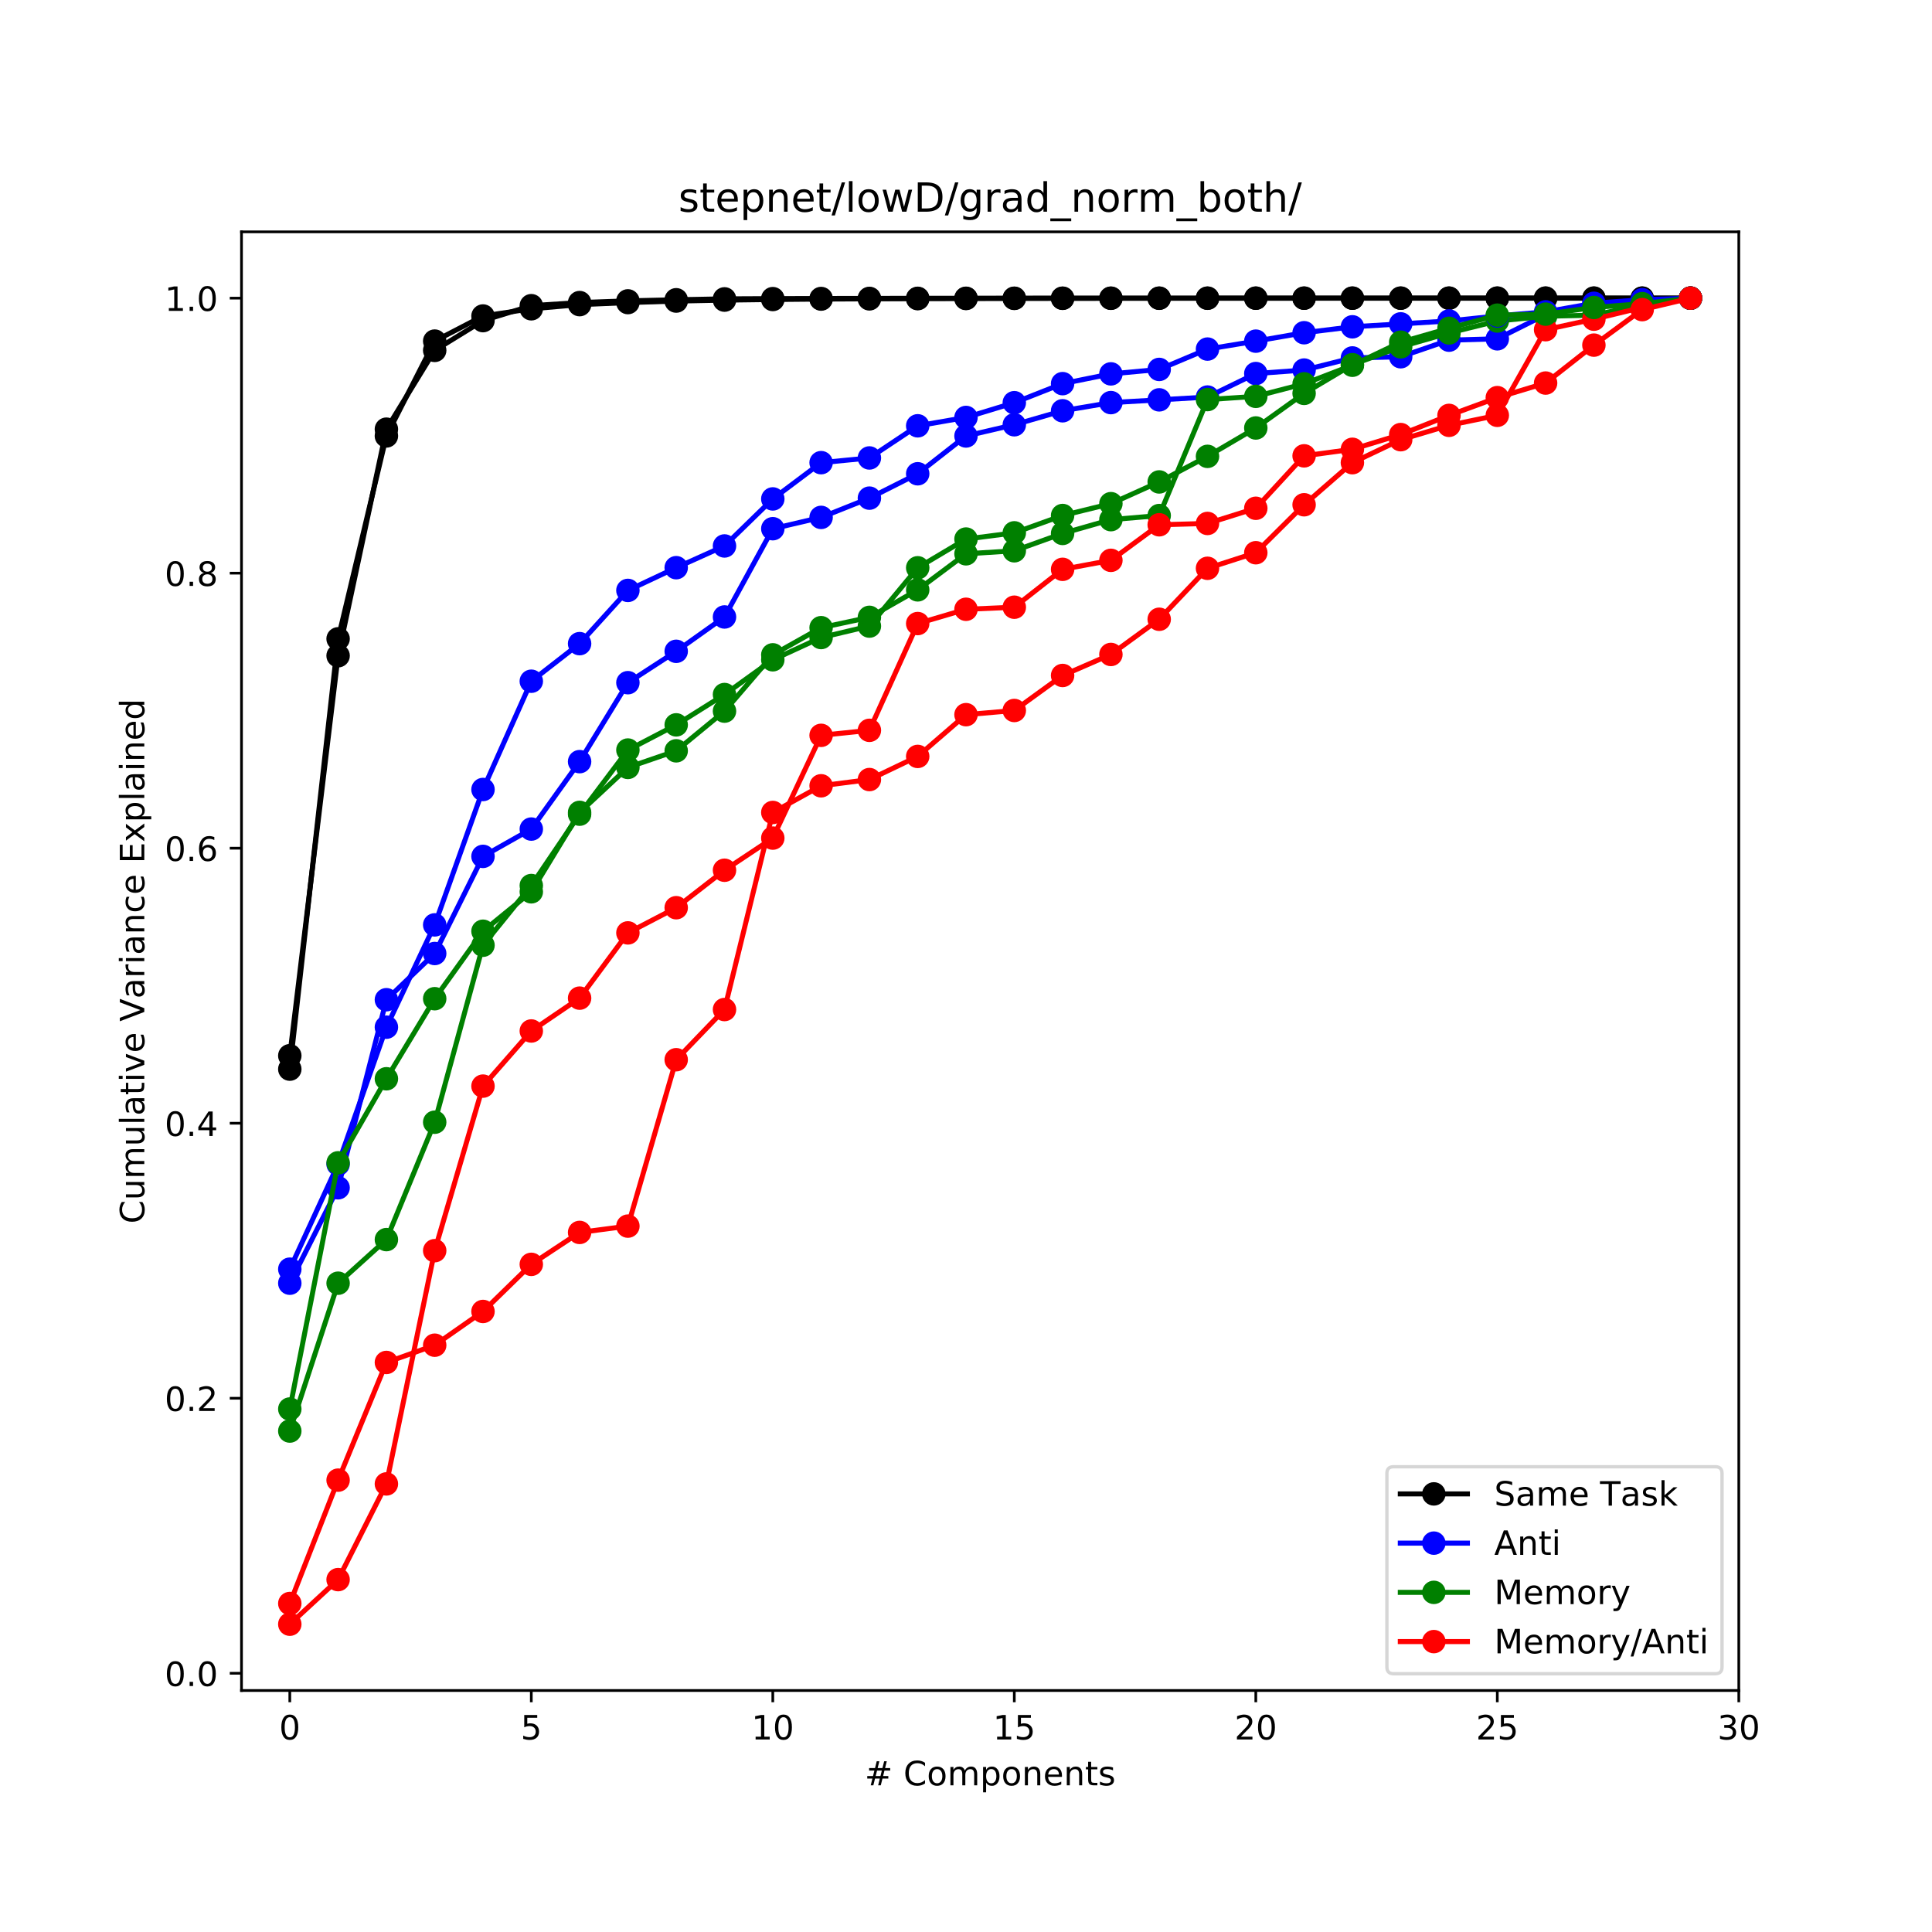 <?xml version="1.0" encoding="utf-8" standalone="no"?>
<!DOCTYPE svg PUBLIC "-//W3C//DTD SVG 1.1//EN"
  "http://www.w3.org/Graphics/SVG/1.1/DTD/svg11.dtd">
<!-- Created with matplotlib (http://matplotlib.org/) -->
<svg height="576pt" version="1.1" viewBox="0 0 576 576" width="576pt" xmlns="http://www.w3.org/2000/svg" xmlns:xlink="http://www.w3.org/1999/xlink">
 <defs>
  <style type="text/css">
*{stroke-linecap:butt;stroke-linejoin:round;}
  </style>
 </defs>
 <g id="figure_1">
  <g id="patch_1">
   <path d="M 0 576 
L 576 576 
L 576 0 
L 0 0 
z
" style="fill:#ffffff;"/>
  </g>
  <g id="axes_1">
   <g id="patch_2">
    <path d="M 72 504 
L 518.4 504 
L 518.4 69.12 
L 72 69.12 
z
" style="fill:#ffffff;"/>
   </g>
   <g id="matplotlib.axis_1">
    <g id="xtick_1">
     <g id="line2d_1">
      <defs>
       <path d="M 0 0 
L 0 3.5 
" id="m609c71a713" style="stroke:#000000;stroke-width:0.8;"/>
      </defs>
      <g>
       <use style="stroke:#000000;stroke-width:0.8;" x="86.4" xlink:href="#m609c71a713" y="504"/>
      </g>
     </g>
     <g id="text_1">
      <!-- 0 -->
      <defs>
       <path d="M 31.781 66.406 
Q 24.172 66.406 20.328 58.906 
Q 16.5 51.422 16.5 36.375 
Q 16.5 21.391 20.328 13.891 
Q 24.172 6.391 31.781 6.391 
Q 39.453 6.391 43.281 13.891 
Q 47.125 21.391 47.125 36.375 
Q 47.125 51.422 43.281 58.906 
Q 39.453 66.406 31.781 66.406 
z
M 31.781 74.219 
Q 44.047 74.219 50.516 64.516 
Q 56.984 54.828 56.984 36.375 
Q 56.984 17.969 50.516 8.266 
Q 44.047 -1.422 31.781 -1.422 
Q 19.531 -1.422 13.062 8.266 
Q 6.594 17.969 6.594 36.375 
Q 6.594 54.828 13.062 64.516 
Q 19.531 74.219 31.781 74.219 
z
" id="DejaVuSans-30"/>
      </defs>
      <g transform="translate(83.219 518.598)scale(0.1 -0.1)">
       <use xlink:href="#DejaVuSans-30"/>
      </g>
     </g>
    </g>
    <g id="xtick_2">
     <g id="line2d_2">
      <g>
       <use style="stroke:#000000;stroke-width:0.8;" x="158.4" xlink:href="#m609c71a713" y="504"/>
      </g>
     </g>
     <g id="text_2">
      <!-- 5 -->
      <defs>
       <path d="M 10.797 72.906 
L 49.516 72.906 
L 49.516 64.594 
L 19.828 64.594 
L 19.828 46.734 
Q 21.969 47.469 24.109 47.828 
Q 26.266 48.188 28.422 48.188 
Q 40.625 48.188 47.75 41.5 
Q 54.891 34.812 54.891 23.391 
Q 54.891 11.625 47.562 5.094 
Q 40.234 -1.422 26.906 -1.422 
Q 22.312 -1.422 17.547 -0.641 
Q 12.797 0.141 7.719 1.703 
L 7.719 11.625 
Q 12.109 9.234 16.797 8.062 
Q 21.484 6.891 26.703 6.891 
Q 35.156 6.891 40.078 11.328 
Q 45.016 15.766 45.016 23.391 
Q 45.016 31 40.078 35.438 
Q 35.156 39.891 26.703 39.891 
Q 22.75 39.891 18.812 39.016 
Q 14.891 38.141 10.797 36.281 
z
" id="DejaVuSans-35"/>
      </defs>
      <g transform="translate(155.219 518.598)scale(0.1 -0.1)">
       <use xlink:href="#DejaVuSans-35"/>
      </g>
     </g>
    </g>
    <g id="xtick_3">
     <g id="line2d_3">
      <g>
       <use style="stroke:#000000;stroke-width:0.8;" x="230.4" xlink:href="#m609c71a713" y="504"/>
      </g>
     </g>
     <g id="text_3">
      <!-- 10 -->
      <defs>
       <path d="M 12.406 8.297 
L 28.516 8.297 
L 28.516 63.922 
L 10.984 60.406 
L 10.984 69.391 
L 28.422 72.906 
L 38.281 72.906 
L 38.281 8.297 
L 54.391 8.297 
L 54.391 0 
L 12.406 0 
z
" id="DejaVuSans-31"/>
      </defs>
      <g transform="translate(224.037 518.598)scale(0.1 -0.1)">
       <use xlink:href="#DejaVuSans-31"/>
       <use x="63.623" xlink:href="#DejaVuSans-30"/>
      </g>
     </g>
    </g>
    <g id="xtick_4">
     <g id="line2d_4">
      <g>
       <use style="stroke:#000000;stroke-width:0.8;" x="302.4" xlink:href="#m609c71a713" y="504"/>
      </g>
     </g>
     <g id="text_4">
      <!-- 15 -->
      <g transform="translate(296.038 518.598)scale(0.1 -0.1)">
       <use xlink:href="#DejaVuSans-31"/>
       <use x="63.623" xlink:href="#DejaVuSans-35"/>
      </g>
     </g>
    </g>
    <g id="xtick_5">
     <g id="line2d_5">
      <g>
       <use style="stroke:#000000;stroke-width:0.8;" x="374.4" xlink:href="#m609c71a713" y="504"/>
      </g>
     </g>
     <g id="text_5">
      <!-- 20 -->
      <defs>
       <path d="M 19.188 8.297 
L 53.609 8.297 
L 53.609 0 
L 7.328 0 
L 7.328 8.297 
Q 12.938 14.109 22.625 23.891 
Q 32.328 33.688 34.812 36.531 
Q 39.547 41.844 41.422 45.531 
Q 43.312 49.219 43.312 52.781 
Q 43.312 58.594 39.234 62.25 
Q 35.156 65.922 28.609 65.922 
Q 23.969 65.922 18.812 64.312 
Q 13.672 62.703 7.812 59.422 
L 7.812 69.391 
Q 13.766 71.781 18.938 73 
Q 24.125 74.219 28.422 74.219 
Q 39.75 74.219 46.484 68.547 
Q 53.219 62.891 53.219 53.422 
Q 53.219 48.922 51.531 44.891 
Q 49.859 40.875 45.406 35.406 
Q 44.188 33.984 37.641 27.219 
Q 31.109 20.453 19.188 8.297 
z
" id="DejaVuSans-32"/>
      </defs>
      <g transform="translate(368.038 518.598)scale(0.1 -0.1)">
       <use xlink:href="#DejaVuSans-32"/>
       <use x="63.623" xlink:href="#DejaVuSans-30"/>
      </g>
     </g>
    </g>
    <g id="xtick_6">
     <g id="line2d_6">
      <g>
       <use style="stroke:#000000;stroke-width:0.8;" x="446.4" xlink:href="#m609c71a713" y="504"/>
      </g>
     </g>
     <g id="text_6">
      <!-- 25 -->
      <g transform="translate(440.038 518.598)scale(0.1 -0.1)">
       <use xlink:href="#DejaVuSans-32"/>
       <use x="63.623" xlink:href="#DejaVuSans-35"/>
      </g>
     </g>
    </g>
    <g id="xtick_7">
     <g id="line2d_7">
      <g>
       <use style="stroke:#000000;stroke-width:0.8;" x="518.4" xlink:href="#m609c71a713" y="504"/>
      </g>
     </g>
     <g id="text_7">
      <!-- 30 -->
      <defs>
       <path d="M 40.578 39.312 
Q 47.656 37.797 51.625 33 
Q 55.609 28.219 55.609 21.188 
Q 55.609 10.406 48.188 4.484 
Q 40.766 -1.422 27.094 -1.422 
Q 22.516 -1.422 17.656 -0.516 
Q 12.797 0.391 7.625 2.203 
L 7.625 11.719 
Q 11.719 9.328 16.594 8.109 
Q 21.484 6.891 26.812 6.891 
Q 36.078 6.891 40.938 10.547 
Q 45.797 14.203 45.797 21.188 
Q 45.797 27.641 41.281 31.266 
Q 36.766 34.906 28.719 34.906 
L 20.219 34.906 
L 20.219 43.016 
L 29.109 43.016 
Q 36.375 43.016 40.234 45.922 
Q 44.094 48.828 44.094 54.297 
Q 44.094 59.906 40.109 62.906 
Q 36.141 65.922 28.719 65.922 
Q 24.656 65.922 20.016 65.031 
Q 15.375 64.156 9.812 62.312 
L 9.812 71.094 
Q 15.438 72.656 20.344 73.438 
Q 25.25 74.219 29.594 74.219 
Q 40.828 74.219 47.359 69.109 
Q 53.906 64.016 53.906 55.328 
Q 53.906 49.266 50.438 45.094 
Q 46.969 40.922 40.578 39.312 
z
" id="DejaVuSans-33"/>
      </defs>
      <g transform="translate(512.038 518.598)scale(0.1 -0.1)">
       <use xlink:href="#DejaVuSans-33"/>
       <use x="63.623" xlink:href="#DejaVuSans-30"/>
      </g>
     </g>
    </g>
    <g id="text_8">
     <!-- # Components -->
     <defs>
      <path d="M 51.125 44 
L 36.922 44 
L 32.812 27.688 
L 47.125 27.688 
z
M 43.797 71.781 
L 38.719 51.516 
L 52.984 51.516 
L 58.109 71.781 
L 65.922 71.781 
L 60.891 51.516 
L 76.125 51.516 
L 76.125 44 
L 58.984 44 
L 54.984 27.688 
L 70.516 27.688 
L 70.516 20.219 
L 53.078 20.219 
L 48 0 
L 40.188 0 
L 45.219 20.219 
L 30.906 20.219 
L 25.875 0 
L 18.016 0 
L 23.094 20.219 
L 7.719 20.219 
L 7.719 27.688 
L 24.906 27.688 
L 29 44 
L 13.281 44 
L 13.281 51.516 
L 30.906 51.516 
L 35.891 71.781 
z
" id="DejaVuSans-23"/>
      <path id="DejaVuSans-20"/>
      <path d="M 64.406 67.281 
L 64.406 56.891 
Q 59.422 61.531 53.781 63.812 
Q 48.141 66.109 41.797 66.109 
Q 29.297 66.109 22.656 58.469 
Q 16.016 50.828 16.016 36.375 
Q 16.016 21.969 22.656 14.328 
Q 29.297 6.688 41.797 6.688 
Q 48.141 6.688 53.781 8.984 
Q 59.422 11.281 64.406 15.922 
L 64.406 5.609 
Q 59.234 2.094 53.438 0.328 
Q 47.656 -1.422 41.219 -1.422 
Q 24.656 -1.422 15.125 8.703 
Q 5.609 18.844 5.609 36.375 
Q 5.609 53.953 15.125 64.078 
Q 24.656 74.219 41.219 74.219 
Q 47.75 74.219 53.531 72.484 
Q 59.328 70.75 64.406 67.281 
z
" id="DejaVuSans-43"/>
      <path d="M 30.609 48.391 
Q 23.391 48.391 19.188 42.75 
Q 14.984 37.109 14.984 27.297 
Q 14.984 17.484 19.156 11.844 
Q 23.344 6.203 30.609 6.203 
Q 37.797 6.203 41.984 11.859 
Q 46.188 17.531 46.188 27.297 
Q 46.188 37.016 41.984 42.703 
Q 37.797 48.391 30.609 48.391 
z
M 30.609 56 
Q 42.328 56 49.016 48.375 
Q 55.719 40.766 55.719 27.297 
Q 55.719 13.875 49.016 6.219 
Q 42.328 -1.422 30.609 -1.422 
Q 18.844 -1.422 12.172 6.219 
Q 5.516 13.875 5.516 27.297 
Q 5.516 40.766 12.172 48.375 
Q 18.844 56 30.609 56 
z
" id="DejaVuSans-6f"/>
      <path d="M 52 44.188 
Q 55.375 50.25 60.062 53.125 
Q 64.75 56 71.094 56 
Q 79.641 56 84.281 50.016 
Q 88.922 44.047 88.922 33.016 
L 88.922 0 
L 79.891 0 
L 79.891 32.719 
Q 79.891 40.578 77.094 44.375 
Q 74.312 48.188 68.609 48.188 
Q 61.625 48.188 57.562 43.547 
Q 53.516 38.922 53.516 30.906 
L 53.516 0 
L 44.484 0 
L 44.484 32.719 
Q 44.484 40.625 41.703 44.406 
Q 38.922 48.188 33.109 48.188 
Q 26.219 48.188 22.156 43.531 
Q 18.109 38.875 18.109 30.906 
L 18.109 0 
L 9.078 0 
L 9.078 54.688 
L 18.109 54.688 
L 18.109 46.188 
Q 21.188 51.219 25.484 53.609 
Q 29.781 56 35.688 56 
Q 41.656 56 45.828 52.969 
Q 50 49.953 52 44.188 
z
" id="DejaVuSans-6d"/>
      <path d="M 18.109 8.203 
L 18.109 -20.797 
L 9.078 -20.797 
L 9.078 54.688 
L 18.109 54.688 
L 18.109 46.391 
Q 20.953 51.266 25.266 53.625 
Q 29.594 56 35.594 56 
Q 45.562 56 51.781 48.094 
Q 58.016 40.188 58.016 27.297 
Q 58.016 14.406 51.781 6.484 
Q 45.562 -1.422 35.594 -1.422 
Q 29.594 -1.422 25.266 0.953 
Q 20.953 3.328 18.109 8.203 
z
M 48.688 27.297 
Q 48.688 37.203 44.609 42.844 
Q 40.531 48.484 33.406 48.484 
Q 26.266 48.484 22.188 42.844 
Q 18.109 37.203 18.109 27.297 
Q 18.109 17.391 22.188 11.75 
Q 26.266 6.109 33.406 6.109 
Q 40.531 6.109 44.609 11.75 
Q 48.688 17.391 48.688 27.297 
z
" id="DejaVuSans-70"/>
      <path d="M 54.891 33.016 
L 54.891 0 
L 45.906 0 
L 45.906 32.719 
Q 45.906 40.484 42.875 44.328 
Q 39.844 48.188 33.797 48.188 
Q 26.516 48.188 22.312 43.547 
Q 18.109 38.922 18.109 30.906 
L 18.109 0 
L 9.078 0 
L 9.078 54.688 
L 18.109 54.688 
L 18.109 46.188 
Q 21.344 51.125 25.703 53.562 
Q 30.078 56 35.797 56 
Q 45.219 56 50.047 50.172 
Q 54.891 44.344 54.891 33.016 
z
" id="DejaVuSans-6e"/>
      <path d="M 56.203 29.594 
L 56.203 25.203 
L 14.891 25.203 
Q 15.484 15.922 20.484 11.062 
Q 25.484 6.203 34.422 6.203 
Q 39.594 6.203 44.453 7.469 
Q 49.312 8.734 54.109 11.281 
L 54.109 2.781 
Q 49.266 0.734 44.188 -0.344 
Q 39.109 -1.422 33.891 -1.422 
Q 20.797 -1.422 13.156 6.188 
Q 5.516 13.812 5.516 26.812 
Q 5.516 40.234 12.766 48.109 
Q 20.016 56 32.328 56 
Q 43.359 56 49.781 48.891 
Q 56.203 41.797 56.203 29.594 
z
M 47.219 32.234 
Q 47.125 39.594 43.094 43.984 
Q 39.062 48.391 32.422 48.391 
Q 24.906 48.391 20.391 44.141 
Q 15.875 39.891 15.188 32.172 
z
" id="DejaVuSans-65"/>
      <path d="M 18.312 70.219 
L 18.312 54.688 
L 36.812 54.688 
L 36.812 47.703 
L 18.312 47.703 
L 18.312 18.016 
Q 18.312 11.328 20.141 9.422 
Q 21.969 7.516 27.594 7.516 
L 36.812 7.516 
L 36.812 0 
L 27.594 0 
Q 17.188 0 13.234 3.875 
Q 9.281 7.766 9.281 18.016 
L 9.281 47.703 
L 2.688 47.703 
L 2.688 54.688 
L 9.281 54.688 
L 9.281 70.219 
z
" id="DejaVuSans-74"/>
      <path d="M 44.281 53.078 
L 44.281 44.578 
Q 40.484 46.531 36.375 47.5 
Q 32.281 48.484 27.875 48.484 
Q 21.188 48.484 17.844 46.438 
Q 14.5 44.391 14.5 40.281 
Q 14.5 37.156 16.891 35.375 
Q 19.281 33.594 26.516 31.984 
L 29.594 31.297 
Q 39.156 29.25 43.188 25.516 
Q 47.219 21.781 47.219 15.094 
Q 47.219 7.469 41.188 3.016 
Q 35.156 -1.422 24.609 -1.422 
Q 20.219 -1.422 15.453 -0.562 
Q 10.688 0.297 5.422 2 
L 5.422 11.281 
Q 10.406 8.688 15.234 7.391 
Q 20.062 6.109 24.812 6.109 
Q 31.156 6.109 34.562 8.281 
Q 37.984 10.453 37.984 14.406 
Q 37.984 18.062 35.516 20.016 
Q 33.062 21.969 24.703 23.781 
L 21.578 24.516 
Q 13.234 26.266 9.516 29.906 
Q 5.812 33.547 5.812 39.891 
Q 5.812 47.609 11.281 51.797 
Q 16.75 56 26.812 56 
Q 31.781 56 36.172 55.266 
Q 40.578 54.547 44.281 53.078 
z
" id="DejaVuSans-73"/>
     </defs>
     <g transform="translate(257.788 532.277)scale(0.1 -0.1)">
      <use xlink:href="#DejaVuSans-23"/>
      <use x="83.789" xlink:href="#DejaVuSans-20"/>
      <use x="115.576" xlink:href="#DejaVuSans-43"/>
      <use x="185.4" xlink:href="#DejaVuSans-6f"/>
      <use x="246.582" xlink:href="#DejaVuSans-6d"/>
      <use x="343.994" xlink:href="#DejaVuSans-70"/>
      <use x="407.471" xlink:href="#DejaVuSans-6f"/>
      <use x="468.652" xlink:href="#DejaVuSans-6e"/>
      <use x="532.031" xlink:href="#DejaVuSans-65"/>
      <use x="593.555" xlink:href="#DejaVuSans-6e"/>
      <use x="656.934" xlink:href="#DejaVuSans-74"/>
      <use x="696.143" xlink:href="#DejaVuSans-73"/>
     </g>
    </g>
   </g>
   <g id="matplotlib.axis_2">
    <g id="ytick_1">
     <g id="line2d_8">
      <defs>
       <path d="M 0 0 
L -3.5 0 
" id="m6081dde9a9" style="stroke:#000000;stroke-width:0.8;"/>
      </defs>
      <g>
       <use style="stroke:#000000;stroke-width:0.8;" x="72" xlink:href="#m6081dde9a9" y="498.865"/>
      </g>
     </g>
     <g id="text_9">
      <!-- 0.0 -->
      <defs>
       <path d="M 10.688 12.406 
L 21 12.406 
L 21 0 
L 10.688 0 
z
" id="DejaVuSans-2e"/>
      </defs>
      <g transform="translate(49.097 502.664)scale(0.1 -0.1)">
       <use xlink:href="#DejaVuSans-30"/>
       <use x="63.623" xlink:href="#DejaVuSans-2e"/>
       <use x="95.41" xlink:href="#DejaVuSans-30"/>
      </g>
     </g>
    </g>
    <g id="ytick_2">
     <g id="line2d_9">
      <g>
       <use style="stroke:#000000;stroke-width:0.8;" x="72" xlink:href="#m6081dde9a9" y="416.87"/>
      </g>
     </g>
     <g id="text_10">
      <!-- 0.2 -->
      <g transform="translate(49.097 420.669)scale(0.1 -0.1)">
       <use xlink:href="#DejaVuSans-30"/>
       <use x="63.623" xlink:href="#DejaVuSans-2e"/>
       <use x="95.41" xlink:href="#DejaVuSans-32"/>
      </g>
     </g>
    </g>
    <g id="ytick_3">
     <g id="line2d_10">
      <g>
       <use style="stroke:#000000;stroke-width:0.8;" x="72" xlink:href="#m6081dde9a9" y="334.874"/>
      </g>
     </g>
     <g id="text_11">
      <!-- 0.4 -->
      <defs>
       <path d="M 37.797 64.312 
L 12.891 25.391 
L 37.797 25.391 
z
M 35.203 72.906 
L 47.609 72.906 
L 47.609 25.391 
L 58.016 25.391 
L 58.016 17.188 
L 47.609 17.188 
L 47.609 0 
L 37.797 0 
L 37.797 17.188 
L 4.891 17.188 
L 4.891 26.703 
z
" id="DejaVuSans-34"/>
      </defs>
      <g transform="translate(49.097 338.673)scale(0.1 -0.1)">
       <use xlink:href="#DejaVuSans-30"/>
       <use x="63.623" xlink:href="#DejaVuSans-2e"/>
       <use x="95.41" xlink:href="#DejaVuSans-34"/>
      </g>
     </g>
    </g>
    <g id="ytick_4">
     <g id="line2d_11">
      <g>
       <use style="stroke:#000000;stroke-width:0.8;" x="72" xlink:href="#m6081dde9a9" y="252.879"/>
      </g>
     </g>
     <g id="text_12">
      <!-- 0.6 -->
      <defs>
       <path d="M 33.016 40.375 
Q 26.375 40.375 22.484 35.828 
Q 18.609 31.297 18.609 23.391 
Q 18.609 15.531 22.484 10.953 
Q 26.375 6.391 33.016 6.391 
Q 39.656 6.391 43.531 10.953 
Q 47.406 15.531 47.406 23.391 
Q 47.406 31.297 43.531 35.828 
Q 39.656 40.375 33.016 40.375 
z
M 52.594 71.297 
L 52.594 62.312 
Q 48.875 64.062 45.094 64.984 
Q 41.312 65.922 37.594 65.922 
Q 27.828 65.922 22.672 59.328 
Q 17.531 52.734 16.797 39.406 
Q 19.672 43.656 24.016 45.922 
Q 28.375 48.188 33.594 48.188 
Q 44.578 48.188 50.953 41.516 
Q 57.328 34.859 57.328 23.391 
Q 57.328 12.156 50.688 5.359 
Q 44.047 -1.422 33.016 -1.422 
Q 20.359 -1.422 13.672 8.266 
Q 6.984 17.969 6.984 36.375 
Q 6.984 53.656 15.188 63.938 
Q 23.391 74.219 37.203 74.219 
Q 40.922 74.219 44.703 73.484 
Q 48.484 72.75 52.594 71.297 
z
" id="DejaVuSans-36"/>
      </defs>
      <g transform="translate(49.097 256.678)scale(0.1 -0.1)">
       <use xlink:href="#DejaVuSans-30"/>
       <use x="63.623" xlink:href="#DejaVuSans-2e"/>
       <use x="95.41" xlink:href="#DejaVuSans-36"/>
      </g>
     </g>
    </g>
    <g id="ytick_5">
     <g id="line2d_12">
      <g>
       <use style="stroke:#000000;stroke-width:0.8;" x="72" xlink:href="#m6081dde9a9" y="170.883"/>
      </g>
     </g>
     <g id="text_13">
      <!-- 0.8 -->
      <defs>
       <path d="M 31.781 34.625 
Q 24.75 34.625 20.719 30.859 
Q 16.703 27.094 16.703 20.516 
Q 16.703 13.922 20.719 10.156 
Q 24.75 6.391 31.781 6.391 
Q 38.812 6.391 42.859 10.172 
Q 46.922 13.969 46.922 20.516 
Q 46.922 27.094 42.891 30.859 
Q 38.875 34.625 31.781 34.625 
z
M 21.922 38.812 
Q 15.578 40.375 12.031 44.719 
Q 8.5 49.078 8.5 55.328 
Q 8.5 64.062 14.719 69.141 
Q 20.953 74.219 31.781 74.219 
Q 42.672 74.219 48.875 69.141 
Q 55.078 64.062 55.078 55.328 
Q 55.078 49.078 51.531 44.719 
Q 48 40.375 41.703 38.812 
Q 48.828 37.156 52.797 32.312 
Q 56.781 27.484 56.781 20.516 
Q 56.781 9.906 50.312 4.234 
Q 43.844 -1.422 31.781 -1.422 
Q 19.734 -1.422 13.25 4.234 
Q 6.781 9.906 6.781 20.516 
Q 6.781 27.484 10.781 32.312 
Q 14.797 37.156 21.922 38.812 
z
M 18.312 54.391 
Q 18.312 48.734 21.844 45.562 
Q 25.391 42.391 31.781 42.391 
Q 38.141 42.391 41.719 45.562 
Q 45.312 48.734 45.312 54.391 
Q 45.312 60.062 41.719 63.234 
Q 38.141 66.406 31.781 66.406 
Q 25.391 66.406 21.844 63.234 
Q 18.312 60.062 18.312 54.391 
z
" id="DejaVuSans-38"/>
      </defs>
      <g transform="translate(49.097 174.682)scale(0.1 -0.1)">
       <use xlink:href="#DejaVuSans-30"/>
       <use x="63.623" xlink:href="#DejaVuSans-2e"/>
       <use x="95.41" xlink:href="#DejaVuSans-38"/>
      </g>
     </g>
    </g>
    <g id="ytick_6">
     <g id="line2d_13">
      <g>
       <use style="stroke:#000000;stroke-width:0.8;" x="72" xlink:href="#m6081dde9a9" y="88.887"/>
      </g>
     </g>
     <g id="text_14">
      <!-- 1.0 -->
      <g transform="translate(49.097 92.687)scale(0.1 -0.1)">
       <use xlink:href="#DejaVuSans-31"/>
       <use x="63.623" xlink:href="#DejaVuSans-2e"/>
       <use x="95.41" xlink:href="#DejaVuSans-30"/>
      </g>
     </g>
    </g>
    <g id="text_15">
     <!-- Cumulative Variance Explained -->
     <defs>
      <path d="M 8.5 21.578 
L 8.5 54.688 
L 17.484 54.688 
L 17.484 21.922 
Q 17.484 14.156 20.5 10.266 
Q 23.531 6.391 29.594 6.391 
Q 36.859 6.391 41.078 11.031 
Q 45.312 15.672 45.312 23.688 
L 45.312 54.688 
L 54.297 54.688 
L 54.297 0 
L 45.312 0 
L 45.312 8.406 
Q 42.047 3.422 37.719 1 
Q 33.406 -1.422 27.688 -1.422 
Q 18.266 -1.422 13.375 4.438 
Q 8.5 10.297 8.5 21.578 
z
M 31.109 56 
z
" id="DejaVuSans-75"/>
      <path d="M 9.422 75.984 
L 18.406 75.984 
L 18.406 0 
L 9.422 0 
z
" id="DejaVuSans-6c"/>
      <path d="M 34.281 27.484 
Q 23.391 27.484 19.188 25 
Q 14.984 22.516 14.984 16.5 
Q 14.984 11.719 18.141 8.906 
Q 21.297 6.109 26.703 6.109 
Q 34.188 6.109 38.703 11.406 
Q 43.219 16.703 43.219 25.484 
L 43.219 27.484 
z
M 52.203 31.203 
L 52.203 0 
L 43.219 0 
L 43.219 8.297 
Q 40.141 3.328 35.547 0.953 
Q 30.953 -1.422 24.312 -1.422 
Q 15.922 -1.422 10.953 3.297 
Q 6 8.016 6 15.922 
Q 6 25.141 12.172 29.828 
Q 18.359 34.516 30.609 34.516 
L 43.219 34.516 
L 43.219 35.406 
Q 43.219 41.609 39.141 45 
Q 35.062 48.391 27.688 48.391 
Q 23 48.391 18.547 47.266 
Q 14.109 46.141 10.016 43.891 
L 10.016 52.203 
Q 14.938 54.109 19.578 55.047 
Q 24.219 56 28.609 56 
Q 40.484 56 46.344 49.844 
Q 52.203 43.703 52.203 31.203 
z
" id="DejaVuSans-61"/>
      <path d="M 9.422 54.688 
L 18.406 54.688 
L 18.406 0 
L 9.422 0 
z
M 9.422 75.984 
L 18.406 75.984 
L 18.406 64.594 
L 9.422 64.594 
z
" id="DejaVuSans-69"/>
      <path d="M 2.984 54.688 
L 12.5 54.688 
L 29.594 8.797 
L 46.688 54.688 
L 56.203 54.688 
L 35.688 0 
L 23.484 0 
z
" id="DejaVuSans-76"/>
      <path d="M 28.609 0 
L 0.781 72.906 
L 11.078 72.906 
L 34.188 11.531 
L 57.328 72.906 
L 67.578 72.906 
L 39.797 0 
z
" id="DejaVuSans-56"/>
      <path d="M 41.109 46.297 
Q 39.594 47.172 37.812 47.578 
Q 36.031 48 33.891 48 
Q 26.266 48 22.188 43.047 
Q 18.109 38.094 18.109 28.812 
L 18.109 0 
L 9.078 0 
L 9.078 54.688 
L 18.109 54.688 
L 18.109 46.188 
Q 20.953 51.172 25.484 53.578 
Q 30.031 56 36.531 56 
Q 37.453 56 38.578 55.875 
Q 39.703 55.766 41.062 55.516 
z
" id="DejaVuSans-72"/>
      <path d="M 48.781 52.594 
L 48.781 44.188 
Q 44.969 46.297 41.141 47.344 
Q 37.312 48.391 33.406 48.391 
Q 24.656 48.391 19.812 42.844 
Q 14.984 37.312 14.984 27.297 
Q 14.984 17.281 19.812 11.734 
Q 24.656 6.203 33.406 6.203 
Q 37.312 6.203 41.141 7.25 
Q 44.969 8.297 48.781 10.406 
L 48.781 2.094 
Q 45.016 0.344 40.984 -0.531 
Q 36.969 -1.422 32.422 -1.422 
Q 20.062 -1.422 12.781 6.344 
Q 5.516 14.109 5.516 27.297 
Q 5.516 40.672 12.859 48.328 
Q 20.219 56 33.016 56 
Q 37.156 56 41.109 55.141 
Q 45.062 54.297 48.781 52.594 
z
" id="DejaVuSans-63"/>
      <path d="M 9.812 72.906 
L 55.906 72.906 
L 55.906 64.594 
L 19.672 64.594 
L 19.672 43.016 
L 54.391 43.016 
L 54.391 34.719 
L 19.672 34.719 
L 19.672 8.297 
L 56.781 8.297 
L 56.781 0 
L 9.812 0 
z
" id="DejaVuSans-45"/>
      <path d="M 54.891 54.688 
L 35.109 28.078 
L 55.906 0 
L 45.312 0 
L 29.391 21.484 
L 13.484 0 
L 2.875 0 
L 24.125 28.609 
L 4.688 54.688 
L 15.281 54.688 
L 29.781 35.203 
L 44.281 54.688 
z
" id="DejaVuSans-78"/>
      <path d="M 45.406 46.391 
L 45.406 75.984 
L 54.391 75.984 
L 54.391 0 
L 45.406 0 
L 45.406 8.203 
Q 42.578 3.328 38.25 0.953 
Q 33.938 -1.422 27.875 -1.422 
Q 17.969 -1.422 11.734 6.484 
Q 5.516 14.406 5.516 27.297 
Q 5.516 40.188 11.734 48.094 
Q 17.969 56 27.875 56 
Q 33.938 56 38.25 53.625 
Q 42.578 51.266 45.406 46.391 
z
M 14.797 27.297 
Q 14.797 17.391 18.875 11.75 
Q 22.953 6.109 30.078 6.109 
Q 37.203 6.109 41.297 11.75 
Q 45.406 17.391 45.406 27.297 
Q 45.406 37.203 41.297 42.844 
Q 37.203 48.484 30.078 48.484 
Q 22.953 48.484 18.875 42.844 
Q 14.797 37.203 14.797 27.297 
z
" id="DejaVuSans-64"/>
     </defs>
     <g transform="translate(43.017 364.812)rotate(-90)scale(0.1 -0.1)">
      <use xlink:href="#DejaVuSans-43"/>
      <use x="69.824" xlink:href="#DejaVuSans-75"/>
      <use x="133.203" xlink:href="#DejaVuSans-6d"/>
      <use x="230.615" xlink:href="#DejaVuSans-75"/>
      <use x="293.994" xlink:href="#DejaVuSans-6c"/>
      <use x="321.777" xlink:href="#DejaVuSans-61"/>
      <use x="383.057" xlink:href="#DejaVuSans-74"/>
      <use x="422.266" xlink:href="#DejaVuSans-69"/>
      <use x="450.049" xlink:href="#DejaVuSans-76"/>
      <use x="509.229" xlink:href="#DejaVuSans-65"/>
      <use x="570.752" xlink:href="#DejaVuSans-20"/>
      <use x="602.539" xlink:href="#DejaVuSans-56"/>
      <use x="670.838" xlink:href="#DejaVuSans-61"/>
      <use x="732.117" xlink:href="#DejaVuSans-72"/>
      <use x="773.23" xlink:href="#DejaVuSans-69"/>
      <use x="801.014" xlink:href="#DejaVuSans-61"/>
      <use x="862.293" xlink:href="#DejaVuSans-6e"/>
      <use x="925.672" xlink:href="#DejaVuSans-63"/>
      <use x="980.652" xlink:href="#DejaVuSans-65"/>
      <use x="1042.176" xlink:href="#DejaVuSans-20"/>
      <use x="1073.963" xlink:href="#DejaVuSans-45"/>
      <use x="1137.146" xlink:href="#DejaVuSans-78"/>
      <use x="1196.326" xlink:href="#DejaVuSans-70"/>
      <use x="1259.803" xlink:href="#DejaVuSans-6c"/>
      <use x="1287.586" xlink:href="#DejaVuSans-61"/>
      <use x="1348.865" xlink:href="#DejaVuSans-69"/>
      <use x="1376.648" xlink:href="#DejaVuSans-6e"/>
      <use x="1440.027" xlink:href="#DejaVuSans-65"/>
      <use x="1501.551" xlink:href="#DejaVuSans-64"/>
     </g>
    </g>
   </g>
   <g id="line2d_14">
    <path clip-path="url(#p029d1be282)" d="M 86.4 318.748 
L 100.8 190.456 
L 115.2 129.972 
L 129.6 101.691 
L 144 94.209 
L 158.4 92.059 
L 172.8 90.823 
L 187.2 90.209 
L 201.6 89.759 
L 216 89.475 
L 230.4 89.292 
L 244.8 89.165 
L 259.2 89.094 
L 273.6 89.033 
L 288 88.987 
L 302.4 88.96 
L 316.8 88.939 
L 331.2 88.925 
L 345.6 88.915 
L 360 88.909 
L 374.4 88.902 
L 388.8 88.899 
L 403.2 88.896 
L 417.6 88.893 
L 432 88.892 
L 446.4 88.89 
L 460.8 88.89 
L 475.2 88.889 
L 489.6 88.888 
L 504 88.887 
" style="fill:none;stroke:#000000;stroke-linecap:square;stroke-width:1.5;"/>
    <defs>
     <path d="M 0 3 
C 0.796 3 1.559 2.684 2.121 2.121 
C 2.684 1.559 3 0.796 3 0 
C 3 -0.796 2.684 -1.559 2.121 -2.121 
C 1.559 -2.684 0.796 -3 0 -3 
C -0.796 -3 -1.559 -2.684 -2.121 -2.121 
C -2.684 -1.559 -3 -0.796 -3 0 
C -3 0.796 -2.684 1.559 -2.121 2.121 
C -1.559 2.684 -0.796 3 0 3 
z
" id="m5124599432" style="stroke:#000000;"/>
    </defs>
    <g clip-path="url(#p029d1be282)">
     <use style="stroke:#000000;" x="86.4" xlink:href="#m5124599432" y="318.748"/>
     <use style="stroke:#000000;" x="100.8" xlink:href="#m5124599432" y="190.456"/>
     <use style="stroke:#000000;" x="115.2" xlink:href="#m5124599432" y="129.972"/>
     <use style="stroke:#000000;" x="129.6" xlink:href="#m5124599432" y="101.691"/>
     <use style="stroke:#000000;" x="144" xlink:href="#m5124599432" y="94.209"/>
     <use style="stroke:#000000;" x="158.4" xlink:href="#m5124599432" y="92.059"/>
     <use style="stroke:#000000;" x="172.8" xlink:href="#m5124599432" y="90.823"/>
     <use style="stroke:#000000;" x="187.2" xlink:href="#m5124599432" y="90.209"/>
     <use style="stroke:#000000;" x="201.6" xlink:href="#m5124599432" y="89.759"/>
     <use style="stroke:#000000;" x="216" xlink:href="#m5124599432" y="89.475"/>
     <use style="stroke:#000000;" x="230.4" xlink:href="#m5124599432" y="89.292"/>
     <use style="stroke:#000000;" x="244.8" xlink:href="#m5124599432" y="89.165"/>
     <use style="stroke:#000000;" x="259.2" xlink:href="#m5124599432" y="89.094"/>
     <use style="stroke:#000000;" x="273.6" xlink:href="#m5124599432" y="89.033"/>
     <use style="stroke:#000000;" x="288" xlink:href="#m5124599432" y="88.987"/>
     <use style="stroke:#000000;" x="302.4" xlink:href="#m5124599432" y="88.96"/>
     <use style="stroke:#000000;" x="316.8" xlink:href="#m5124599432" y="88.939"/>
     <use style="stroke:#000000;" x="331.2" xlink:href="#m5124599432" y="88.925"/>
     <use style="stroke:#000000;" x="345.6" xlink:href="#m5124599432" y="88.915"/>
     <use style="stroke:#000000;" x="360" xlink:href="#m5124599432" y="88.909"/>
     <use style="stroke:#000000;" x="374.4" xlink:href="#m5124599432" y="88.902"/>
     <use style="stroke:#000000;" x="388.8" xlink:href="#m5124599432" y="88.899"/>
     <use style="stroke:#000000;" x="403.2" xlink:href="#m5124599432" y="88.896"/>
     <use style="stroke:#000000;" x="417.6" xlink:href="#m5124599432" y="88.893"/>
     <use style="stroke:#000000;" x="432" xlink:href="#m5124599432" y="88.892"/>
     <use style="stroke:#000000;" x="446.4" xlink:href="#m5124599432" y="88.89"/>
     <use style="stroke:#000000;" x="460.8" xlink:href="#m5124599432" y="88.89"/>
     <use style="stroke:#000000;" x="475.2" xlink:href="#m5124599432" y="88.889"/>
     <use style="stroke:#000000;" x="489.6" xlink:href="#m5124599432" y="88.888"/>
     <use style="stroke:#000000;" x="504" xlink:href="#m5124599432" y="88.887"/>
    </g>
   </g>
   <g id="line2d_15">
    <path clip-path="url(#p029d1be282)" d="M 86.4 382.567 
L 100.8 354.117 
L 115.2 298.053 
L 129.6 284.274 
L 144 255.317 
L 158.4 247.175 
L 172.8 227.073 
L 187.2 203.532 
L 201.6 194.18 
L 216 183.94 
L 230.4 157.626 
L 244.8 154.255 
L 259.2 148.512 
L 273.6 141.248 
L 288 129.979 
L 302.4 126.633 
L 316.8 122.466 
L 331.2 120.03 
L 345.6 119.209 
L 360 118.374 
L 374.4 111.37 
L 388.8 110.324 
L 403.2 106.715 
L 417.6 106.36 
L 432 101.414 
L 446.4 101.015 
L 460.8 93.796 
L 475.2 90.553 
L 489.6 89.363 
L 504 88.887 
" style="fill:none;stroke:#0000ff;stroke-linecap:square;stroke-width:1.5;"/>
    <defs>
     <path d="M 0 3 
C 0.796 3 1.559 2.684 2.121 2.121 
C 2.684 1.559 3 0.796 3 0 
C 3 -0.796 2.684 -1.559 2.121 -2.121 
C 1.559 -2.684 0.796 -3 0 -3 
C -0.796 -3 -1.559 -2.684 -2.121 -2.121 
C -2.684 -1.559 -3 -0.796 -3 0 
C -3 0.796 -2.684 1.559 -2.121 2.121 
C -1.559 2.684 -0.796 3 0 3 
z
" id="mc37d2f9b53" style="stroke:#0000ff;"/>
    </defs>
    <g clip-path="url(#p029d1be282)">
     <use style="fill:#0000ff;stroke:#0000ff;" x="86.4" xlink:href="#mc37d2f9b53" y="382.567"/>
     <use style="fill:#0000ff;stroke:#0000ff;" x="100.8" xlink:href="#mc37d2f9b53" y="354.117"/>
     <use style="fill:#0000ff;stroke:#0000ff;" x="115.2" xlink:href="#mc37d2f9b53" y="298.053"/>
     <use style="fill:#0000ff;stroke:#0000ff;" x="129.6" xlink:href="#mc37d2f9b53" y="284.274"/>
     <use style="fill:#0000ff;stroke:#0000ff;" x="144" xlink:href="#mc37d2f9b53" y="255.317"/>
     <use style="fill:#0000ff;stroke:#0000ff;" x="158.4" xlink:href="#mc37d2f9b53" y="247.175"/>
     <use style="fill:#0000ff;stroke:#0000ff;" x="172.8" xlink:href="#mc37d2f9b53" y="227.073"/>
     <use style="fill:#0000ff;stroke:#0000ff;" x="187.2" xlink:href="#mc37d2f9b53" y="203.532"/>
     <use style="fill:#0000ff;stroke:#0000ff;" x="201.6" xlink:href="#mc37d2f9b53" y="194.18"/>
     <use style="fill:#0000ff;stroke:#0000ff;" x="216" xlink:href="#mc37d2f9b53" y="183.94"/>
     <use style="fill:#0000ff;stroke:#0000ff;" x="230.4" xlink:href="#mc37d2f9b53" y="157.626"/>
     <use style="fill:#0000ff;stroke:#0000ff;" x="244.8" xlink:href="#mc37d2f9b53" y="154.255"/>
     <use style="fill:#0000ff;stroke:#0000ff;" x="259.2" xlink:href="#mc37d2f9b53" y="148.512"/>
     <use style="fill:#0000ff;stroke:#0000ff;" x="273.6" xlink:href="#mc37d2f9b53" y="141.248"/>
     <use style="fill:#0000ff;stroke:#0000ff;" x="288" xlink:href="#mc37d2f9b53" y="129.979"/>
     <use style="fill:#0000ff;stroke:#0000ff;" x="302.4" xlink:href="#mc37d2f9b53" y="126.633"/>
     <use style="fill:#0000ff;stroke:#0000ff;" x="316.8" xlink:href="#mc37d2f9b53" y="122.466"/>
     <use style="fill:#0000ff;stroke:#0000ff;" x="331.2" xlink:href="#mc37d2f9b53" y="120.03"/>
     <use style="fill:#0000ff;stroke:#0000ff;" x="345.6" xlink:href="#mc37d2f9b53" y="119.209"/>
     <use style="fill:#0000ff;stroke:#0000ff;" x="360" xlink:href="#mc37d2f9b53" y="118.374"/>
     <use style="fill:#0000ff;stroke:#0000ff;" x="374.4" xlink:href="#mc37d2f9b53" y="111.37"/>
     <use style="fill:#0000ff;stroke:#0000ff;" x="388.8" xlink:href="#mc37d2f9b53" y="110.324"/>
     <use style="fill:#0000ff;stroke:#0000ff;" x="403.2" xlink:href="#mc37d2f9b53" y="106.715"/>
     <use style="fill:#0000ff;stroke:#0000ff;" x="417.6" xlink:href="#mc37d2f9b53" y="106.36"/>
     <use style="fill:#0000ff;stroke:#0000ff;" x="432" xlink:href="#mc37d2f9b53" y="101.414"/>
     <use style="fill:#0000ff;stroke:#0000ff;" x="446.4" xlink:href="#mc37d2f9b53" y="101.015"/>
     <use style="fill:#0000ff;stroke:#0000ff;" x="460.8" xlink:href="#mc37d2f9b53" y="93.796"/>
     <use style="fill:#0000ff;stroke:#0000ff;" x="475.2" xlink:href="#mc37d2f9b53" y="90.553"/>
     <use style="fill:#0000ff;stroke:#0000ff;" x="489.6" xlink:href="#mc37d2f9b53" y="89.363"/>
     <use style="fill:#0000ff;stroke:#0000ff;" x="504" xlink:href="#mc37d2f9b53" y="88.887"/>
    </g>
   </g>
   <g id="line2d_16">
    <path clip-path="url(#p029d1be282)" d="M 86.4 426.648 
L 100.8 382.57 
L 115.2 369.573 
L 129.6 334.572 
L 144 281.809 
L 158.4 264.01 
L 172.8 242.732 
L 187.2 223.613 
L 201.6 216.107 
L 216 207.067 
L 230.4 196.704 
L 244.8 190.072 
L 259.2 186.659 
L 273.6 169.278 
L 288 160.709 
L 302.4 158.857 
L 316.8 153.691 
L 331.2 150.159 
L 345.6 143.68 
L 360 136.057 
L 374.4 127.595 
L 388.8 117.283 
L 403.2 108.724 
L 417.6 103.399 
L 432 99.267 
L 446.4 95.703 
L 460.8 94.285 
L 475.2 93.959 
L 489.6 90.818 
L 504 88.887 
" style="fill:none;stroke:#008000;stroke-linecap:square;stroke-width:1.5;"/>
    <defs>
     <path d="M 0 3 
C 0.796 3 1.559 2.684 2.121 2.121 
C 2.684 1.559 3 0.796 3 0 
C 3 -0.796 2.684 -1.559 2.121 -2.121 
C 1.559 -2.684 0.796 -3 0 -3 
C -0.796 -3 -1.559 -2.684 -2.121 -2.121 
C -2.684 -1.559 -3 -0.796 -3 0 
C -3 0.796 -2.684 1.559 -2.121 2.121 
C -1.559 2.684 -0.796 3 0 3 
z
" id="m61b985e7d3" style="stroke:#008000;"/>
    </defs>
    <g clip-path="url(#p029d1be282)">
     <use style="fill:#008000;stroke:#008000;" x="86.4" xlink:href="#m61b985e7d3" y="426.648"/>
     <use style="fill:#008000;stroke:#008000;" x="100.8" xlink:href="#m61b985e7d3" y="382.57"/>
     <use style="fill:#008000;stroke:#008000;" x="115.2" xlink:href="#m61b985e7d3" y="369.573"/>
     <use style="fill:#008000;stroke:#008000;" x="129.6" xlink:href="#m61b985e7d3" y="334.572"/>
     <use style="fill:#008000;stroke:#008000;" x="144" xlink:href="#m61b985e7d3" y="281.809"/>
     <use style="fill:#008000;stroke:#008000;" x="158.4" xlink:href="#m61b985e7d3" y="264.01"/>
     <use style="fill:#008000;stroke:#008000;" x="172.8" xlink:href="#m61b985e7d3" y="242.732"/>
     <use style="fill:#008000;stroke:#008000;" x="187.2" xlink:href="#m61b985e7d3" y="223.613"/>
     <use style="fill:#008000;stroke:#008000;" x="201.6" xlink:href="#m61b985e7d3" y="216.107"/>
     <use style="fill:#008000;stroke:#008000;" x="216" xlink:href="#m61b985e7d3" y="207.067"/>
     <use style="fill:#008000;stroke:#008000;" x="230.4" xlink:href="#m61b985e7d3" y="196.704"/>
     <use style="fill:#008000;stroke:#008000;" x="244.8" xlink:href="#m61b985e7d3" y="190.072"/>
     <use style="fill:#008000;stroke:#008000;" x="259.2" xlink:href="#m61b985e7d3" y="186.659"/>
     <use style="fill:#008000;stroke:#008000;" x="273.6" xlink:href="#m61b985e7d3" y="169.278"/>
     <use style="fill:#008000;stroke:#008000;" x="288" xlink:href="#m61b985e7d3" y="160.709"/>
     <use style="fill:#008000;stroke:#008000;" x="302.4" xlink:href="#m61b985e7d3" y="158.857"/>
     <use style="fill:#008000;stroke:#008000;" x="316.8" xlink:href="#m61b985e7d3" y="153.691"/>
     <use style="fill:#008000;stroke:#008000;" x="331.2" xlink:href="#m61b985e7d3" y="150.159"/>
     <use style="fill:#008000;stroke:#008000;" x="345.6" xlink:href="#m61b985e7d3" y="143.68"/>
     <use style="fill:#008000;stroke:#008000;" x="360" xlink:href="#m61b985e7d3" y="136.057"/>
     <use style="fill:#008000;stroke:#008000;" x="374.4" xlink:href="#m61b985e7d3" y="127.595"/>
     <use style="fill:#008000;stroke:#008000;" x="388.8" xlink:href="#m61b985e7d3" y="117.283"/>
     <use style="fill:#008000;stroke:#008000;" x="403.2" xlink:href="#m61b985e7d3" y="108.724"/>
     <use style="fill:#008000;stroke:#008000;" x="417.6" xlink:href="#m61b985e7d3" y="103.399"/>
     <use style="fill:#008000;stroke:#008000;" x="432" xlink:href="#m61b985e7d3" y="99.267"/>
     <use style="fill:#008000;stroke:#008000;" x="446.4" xlink:href="#m61b985e7d3" y="95.703"/>
     <use style="fill:#008000;stroke:#008000;" x="460.8" xlink:href="#m61b985e7d3" y="94.285"/>
     <use style="fill:#008000;stroke:#008000;" x="475.2" xlink:href="#m61b985e7d3" y="93.959"/>
     <use style="fill:#008000;stroke:#008000;" x="489.6" xlink:href="#m61b985e7d3" y="90.818"/>
     <use style="fill:#008000;stroke:#008000;" x="504" xlink:href="#m61b985e7d3" y="88.887"/>
    </g>
   </g>
   <g id="line2d_17">
    <path clip-path="url(#p029d1be282)" d="M 86.4 478.063 
L 100.8 441.284 
L 115.2 406.196 
L 129.6 401.055 
L 144 390.994 
L 158.4 376.948 
L 172.8 367.43 
L 187.2 365.547 
L 201.6 315.942 
L 216 300.979 
L 230.4 242.224 
L 244.8 234.272 
L 259.2 232.415 
L 273.6 225.517 
L 288 213.068 
L 302.4 211.821 
L 316.8 201.385 
L 331.2 195.117 
L 345.6 184.626 
L 360 169.43 
L 374.4 164.788 
L 388.8 150.488 
L 403.2 137.942 
L 417.6 131.089 
L 432 126.804 
L 446.4 123.823 
L 460.8 98.291 
L 475.2 95.157 
L 489.6 91.66 
L 504 88.887 
" style="fill:none;stroke:#ff0000;stroke-linecap:square;stroke-width:1.5;"/>
    <defs>
     <path d="M 0 3 
C 0.796 3 1.559 2.684 2.121 2.121 
C 2.684 1.559 3 0.796 3 0 
C 3 -0.796 2.684 -1.559 2.121 -2.121 
C 1.559 -2.684 0.796 -3 0 -3 
C -0.796 -3 -1.559 -2.684 -2.121 -2.121 
C -2.684 -1.559 -3 -0.796 -3 0 
C -3 0.796 -2.684 1.559 -2.121 2.121 
C -1.559 2.684 -0.796 3 0 3 
z
" id="me86dc49de8" style="stroke:#ff0000;"/>
    </defs>
    <g clip-path="url(#p029d1be282)">
     <use style="fill:#ff0000;stroke:#ff0000;" x="86.4" xlink:href="#me86dc49de8" y="478.063"/>
     <use style="fill:#ff0000;stroke:#ff0000;" x="100.8" xlink:href="#me86dc49de8" y="441.284"/>
     <use style="fill:#ff0000;stroke:#ff0000;" x="115.2" xlink:href="#me86dc49de8" y="406.196"/>
     <use style="fill:#ff0000;stroke:#ff0000;" x="129.6" xlink:href="#me86dc49de8" y="401.055"/>
     <use style="fill:#ff0000;stroke:#ff0000;" x="144" xlink:href="#me86dc49de8" y="390.994"/>
     <use style="fill:#ff0000;stroke:#ff0000;" x="158.4" xlink:href="#me86dc49de8" y="376.948"/>
     <use style="fill:#ff0000;stroke:#ff0000;" x="172.8" xlink:href="#me86dc49de8" y="367.43"/>
     <use style="fill:#ff0000;stroke:#ff0000;" x="187.2" xlink:href="#me86dc49de8" y="365.547"/>
     <use style="fill:#ff0000;stroke:#ff0000;" x="201.6" xlink:href="#me86dc49de8" y="315.942"/>
     <use style="fill:#ff0000;stroke:#ff0000;" x="216" xlink:href="#me86dc49de8" y="300.979"/>
     <use style="fill:#ff0000;stroke:#ff0000;" x="230.4" xlink:href="#me86dc49de8" y="242.224"/>
     <use style="fill:#ff0000;stroke:#ff0000;" x="244.8" xlink:href="#me86dc49de8" y="234.272"/>
     <use style="fill:#ff0000;stroke:#ff0000;" x="259.2" xlink:href="#me86dc49de8" y="232.415"/>
     <use style="fill:#ff0000;stroke:#ff0000;" x="273.6" xlink:href="#me86dc49de8" y="225.517"/>
     <use style="fill:#ff0000;stroke:#ff0000;" x="288" xlink:href="#me86dc49de8" y="213.068"/>
     <use style="fill:#ff0000;stroke:#ff0000;" x="302.4" xlink:href="#me86dc49de8" y="211.821"/>
     <use style="fill:#ff0000;stroke:#ff0000;" x="316.8" xlink:href="#me86dc49de8" y="201.385"/>
     <use style="fill:#ff0000;stroke:#ff0000;" x="331.2" xlink:href="#me86dc49de8" y="195.117"/>
     <use style="fill:#ff0000;stroke:#ff0000;" x="345.6" xlink:href="#me86dc49de8" y="184.626"/>
     <use style="fill:#ff0000;stroke:#ff0000;" x="360" xlink:href="#me86dc49de8" y="169.43"/>
     <use style="fill:#ff0000;stroke:#ff0000;" x="374.4" xlink:href="#me86dc49de8" y="164.788"/>
     <use style="fill:#ff0000;stroke:#ff0000;" x="388.8" xlink:href="#me86dc49de8" y="150.488"/>
     <use style="fill:#ff0000;stroke:#ff0000;" x="403.2" xlink:href="#me86dc49de8" y="137.942"/>
     <use style="fill:#ff0000;stroke:#ff0000;" x="417.6" xlink:href="#me86dc49de8" y="131.089"/>
     <use style="fill:#ff0000;stroke:#ff0000;" x="432" xlink:href="#me86dc49de8" y="126.804"/>
     <use style="fill:#ff0000;stroke:#ff0000;" x="446.4" xlink:href="#me86dc49de8" y="123.823"/>
     <use style="fill:#ff0000;stroke:#ff0000;" x="460.8" xlink:href="#me86dc49de8" y="98.291"/>
     <use style="fill:#ff0000;stroke:#ff0000;" x="475.2" xlink:href="#me86dc49de8" y="95.157"/>
     <use style="fill:#ff0000;stroke:#ff0000;" x="489.6" xlink:href="#me86dc49de8" y="91.66"/>
     <use style="fill:#ff0000;stroke:#ff0000;" x="504" xlink:href="#me86dc49de8" y="88.887"/>
    </g>
   </g>
   <g id="line2d_18">
    <path clip-path="url(#p029d1be282)" d="M 86.4 314.744 
L 100.8 195.5 
L 115.2 127.952 
L 129.6 104.465 
L 144 95.591 
L 158.4 91.137 
L 172.8 90.21 
L 187.2 89.702 
L 201.6 89.369 
L 216 89.102 
L 230.4 89.033 
L 244.8 88.996 
L 259.2 88.964 
L 273.6 88.942 
L 288 88.924 
L 302.4 88.912 
L 316.8 88.903 
L 331.2 88.899 
L 345.6 88.895 
L 360 88.893 
L 374.4 88.891 
L 388.8 88.89 
L 403.2 88.89 
L 417.6 88.889 
L 432 88.889 
L 446.4 88.888 
L 460.8 88.888 
L 475.2 88.888 
L 489.6 88.887 
L 504 88.887 
" style="fill:none;stroke:#000000;stroke-linecap:square;stroke-width:1.5;"/>
    <g clip-path="url(#p029d1be282)">
     <use style="stroke:#000000;" x="86.4" xlink:href="#m5124599432" y="314.744"/>
     <use style="stroke:#000000;" x="100.8" xlink:href="#m5124599432" y="195.5"/>
     <use style="stroke:#000000;" x="115.2" xlink:href="#m5124599432" y="127.952"/>
     <use style="stroke:#000000;" x="129.6" xlink:href="#m5124599432" y="104.465"/>
     <use style="stroke:#000000;" x="144" xlink:href="#m5124599432" y="95.591"/>
     <use style="stroke:#000000;" x="158.4" xlink:href="#m5124599432" y="91.137"/>
     <use style="stroke:#000000;" x="172.8" xlink:href="#m5124599432" y="90.21"/>
     <use style="stroke:#000000;" x="187.2" xlink:href="#m5124599432" y="89.702"/>
     <use style="stroke:#000000;" x="201.6" xlink:href="#m5124599432" y="89.369"/>
     <use style="stroke:#000000;" x="216" xlink:href="#m5124599432" y="89.102"/>
     <use style="stroke:#000000;" x="230.4" xlink:href="#m5124599432" y="89.033"/>
     <use style="stroke:#000000;" x="244.8" xlink:href="#m5124599432" y="88.996"/>
     <use style="stroke:#000000;" x="259.2" xlink:href="#m5124599432" y="88.964"/>
     <use style="stroke:#000000;" x="273.6" xlink:href="#m5124599432" y="88.942"/>
     <use style="stroke:#000000;" x="288" xlink:href="#m5124599432" y="88.924"/>
     <use style="stroke:#000000;" x="302.4" xlink:href="#m5124599432" y="88.912"/>
     <use style="stroke:#000000;" x="316.8" xlink:href="#m5124599432" y="88.903"/>
     <use style="stroke:#000000;" x="331.2" xlink:href="#m5124599432" y="88.899"/>
     <use style="stroke:#000000;" x="345.6" xlink:href="#m5124599432" y="88.895"/>
     <use style="stroke:#000000;" x="360" xlink:href="#m5124599432" y="88.893"/>
     <use style="stroke:#000000;" x="374.4" xlink:href="#m5124599432" y="88.891"/>
     <use style="stroke:#000000;" x="388.8" xlink:href="#m5124599432" y="88.89"/>
     <use style="stroke:#000000;" x="403.2" xlink:href="#m5124599432" y="88.89"/>
     <use style="stroke:#000000;" x="417.6" xlink:href="#m5124599432" y="88.889"/>
     <use style="stroke:#000000;" x="432" xlink:href="#m5124599432" y="88.889"/>
     <use style="stroke:#000000;" x="446.4" xlink:href="#m5124599432" y="88.888"/>
     <use style="stroke:#000000;" x="460.8" xlink:href="#m5124599432" y="88.888"/>
     <use style="stroke:#000000;" x="475.2" xlink:href="#m5124599432" y="88.888"/>
     <use style="stroke:#000000;" x="489.6" xlink:href="#m5124599432" y="88.887"/>
     <use style="stroke:#000000;" x="504" xlink:href="#m5124599432" y="88.887"/>
    </g>
   </g>
   <g id="line2d_19">
    <path clip-path="url(#p029d1be282)" d="M 86.4 378.388 
L 100.8 347.089 
L 115.2 306.24 
L 129.6 275.742 
L 144 235.377 
L 158.4 203.096 
L 172.8 191.894 
L 187.2 176.022 
L 201.6 169.246 
L 216 162.768 
L 230.4 148.745 
L 244.8 137.934 
L 259.2 136.532 
L 273.6 126.948 
L 288 124.451 
L 302.4 120.059 
L 316.8 114.377 
L 331.2 111.465 
L 345.6 110.138 
L 360 104.072 
L 374.4 101.71 
L 388.8 99.199 
L 403.2 97.433 
L 417.6 96.557 
L 432 95.688 
L 446.4 94.194 
L 460.8 92.969 
L 475.2 90.424 
L 489.6 89.346 
L 504 88.887 
" style="fill:none;stroke:#0000ff;stroke-linecap:square;stroke-width:1.5;"/>
    <g clip-path="url(#p029d1be282)">
     <use style="fill:#0000ff;stroke:#0000ff;" x="86.4" xlink:href="#mc37d2f9b53" y="378.388"/>
     <use style="fill:#0000ff;stroke:#0000ff;" x="100.8" xlink:href="#mc37d2f9b53" y="347.089"/>
     <use style="fill:#0000ff;stroke:#0000ff;" x="115.2" xlink:href="#mc37d2f9b53" y="306.24"/>
     <use style="fill:#0000ff;stroke:#0000ff;" x="129.6" xlink:href="#mc37d2f9b53" y="275.742"/>
     <use style="fill:#0000ff;stroke:#0000ff;" x="144" xlink:href="#mc37d2f9b53" y="235.377"/>
     <use style="fill:#0000ff;stroke:#0000ff;" x="158.4" xlink:href="#mc37d2f9b53" y="203.096"/>
     <use style="fill:#0000ff;stroke:#0000ff;" x="172.8" xlink:href="#mc37d2f9b53" y="191.894"/>
     <use style="fill:#0000ff;stroke:#0000ff;" x="187.2" xlink:href="#mc37d2f9b53" y="176.022"/>
     <use style="fill:#0000ff;stroke:#0000ff;" x="201.6" xlink:href="#mc37d2f9b53" y="169.246"/>
     <use style="fill:#0000ff;stroke:#0000ff;" x="216" xlink:href="#mc37d2f9b53" y="162.768"/>
     <use style="fill:#0000ff;stroke:#0000ff;" x="230.4" xlink:href="#mc37d2f9b53" y="148.745"/>
     <use style="fill:#0000ff;stroke:#0000ff;" x="244.8" xlink:href="#mc37d2f9b53" y="137.934"/>
     <use style="fill:#0000ff;stroke:#0000ff;" x="259.2" xlink:href="#mc37d2f9b53" y="136.532"/>
     <use style="fill:#0000ff;stroke:#0000ff;" x="273.6" xlink:href="#mc37d2f9b53" y="126.948"/>
     <use style="fill:#0000ff;stroke:#0000ff;" x="288" xlink:href="#mc37d2f9b53" y="124.451"/>
     <use style="fill:#0000ff;stroke:#0000ff;" x="302.4" xlink:href="#mc37d2f9b53" y="120.059"/>
     <use style="fill:#0000ff;stroke:#0000ff;" x="316.8" xlink:href="#mc37d2f9b53" y="114.377"/>
     <use style="fill:#0000ff;stroke:#0000ff;" x="331.2" xlink:href="#mc37d2f9b53" y="111.465"/>
     <use style="fill:#0000ff;stroke:#0000ff;" x="345.6" xlink:href="#mc37d2f9b53" y="110.138"/>
     <use style="fill:#0000ff;stroke:#0000ff;" x="360" xlink:href="#mc37d2f9b53" y="104.072"/>
     <use style="fill:#0000ff;stroke:#0000ff;" x="374.4" xlink:href="#mc37d2f9b53" y="101.71"/>
     <use style="fill:#0000ff;stroke:#0000ff;" x="388.8" xlink:href="#mc37d2f9b53" y="99.199"/>
     <use style="fill:#0000ff;stroke:#0000ff;" x="403.2" xlink:href="#mc37d2f9b53" y="97.433"/>
     <use style="fill:#0000ff;stroke:#0000ff;" x="417.6" xlink:href="#mc37d2f9b53" y="96.557"/>
     <use style="fill:#0000ff;stroke:#0000ff;" x="432" xlink:href="#mc37d2f9b53" y="95.688"/>
     <use style="fill:#0000ff;stroke:#0000ff;" x="446.4" xlink:href="#mc37d2f9b53" y="94.194"/>
     <use style="fill:#0000ff;stroke:#0000ff;" x="460.8" xlink:href="#mc37d2f9b53" y="92.969"/>
     <use style="fill:#0000ff;stroke:#0000ff;" x="475.2" xlink:href="#mc37d2f9b53" y="90.424"/>
     <use style="fill:#0000ff;stroke:#0000ff;" x="489.6" xlink:href="#mc37d2f9b53" y="89.346"/>
     <use style="fill:#0000ff;stroke:#0000ff;" x="504" xlink:href="#mc37d2f9b53" y="88.887"/>
    </g>
   </g>
   <g id="line2d_20">
    <path clip-path="url(#p029d1be282)" d="M 86.4 420.077 
L 100.8 346.675 
L 115.2 321.621 
L 129.6 297.749 
L 144 277.635 
L 158.4 265.881 
L 172.8 242.199 
L 187.2 228.799 
L 201.6 223.847 
L 216 212.013 
L 230.4 195.228 
L 244.8 187.134 
L 259.2 184.052 
L 273.6 175.858 
L 288 165.109 
L 302.4 164.208 
L 316.8 159.035 
L 331.2 154.926 
L 345.6 153.705 
L 360 119.129 
L 374.4 118.165 
L 388.8 114.434 
L 403.2 108.897 
L 417.6 102.018 
L 432 97.886 
L 446.4 93.956 
L 460.8 93.655 
L 475.2 91.673 
L 489.6 90.528 
L 504 88.887 
" style="fill:none;stroke:#008000;stroke-linecap:square;stroke-width:1.5;"/>
    <g clip-path="url(#p029d1be282)">
     <use style="fill:#008000;stroke:#008000;" x="86.4" xlink:href="#m61b985e7d3" y="420.077"/>
     <use style="fill:#008000;stroke:#008000;" x="100.8" xlink:href="#m61b985e7d3" y="346.675"/>
     <use style="fill:#008000;stroke:#008000;" x="115.2" xlink:href="#m61b985e7d3" y="321.621"/>
     <use style="fill:#008000;stroke:#008000;" x="129.6" xlink:href="#m61b985e7d3" y="297.749"/>
     <use style="fill:#008000;stroke:#008000;" x="144" xlink:href="#m61b985e7d3" y="277.635"/>
     <use style="fill:#008000;stroke:#008000;" x="158.4" xlink:href="#m61b985e7d3" y="265.881"/>
     <use style="fill:#008000;stroke:#008000;" x="172.8" xlink:href="#m61b985e7d3" y="242.199"/>
     <use style="fill:#008000;stroke:#008000;" x="187.2" xlink:href="#m61b985e7d3" y="228.799"/>
     <use style="fill:#008000;stroke:#008000;" x="201.6" xlink:href="#m61b985e7d3" y="223.847"/>
     <use style="fill:#008000;stroke:#008000;" x="216" xlink:href="#m61b985e7d3" y="212.013"/>
     <use style="fill:#008000;stroke:#008000;" x="230.4" xlink:href="#m61b985e7d3" y="195.228"/>
     <use style="fill:#008000;stroke:#008000;" x="244.8" xlink:href="#m61b985e7d3" y="187.134"/>
     <use style="fill:#008000;stroke:#008000;" x="259.2" xlink:href="#m61b985e7d3" y="184.052"/>
     <use style="fill:#008000;stroke:#008000;" x="273.6" xlink:href="#m61b985e7d3" y="175.858"/>
     <use style="fill:#008000;stroke:#008000;" x="288" xlink:href="#m61b985e7d3" y="165.109"/>
     <use style="fill:#008000;stroke:#008000;" x="302.4" xlink:href="#m61b985e7d3" y="164.208"/>
     <use style="fill:#008000;stroke:#008000;" x="316.8" xlink:href="#m61b985e7d3" y="159.035"/>
     <use style="fill:#008000;stroke:#008000;" x="331.2" xlink:href="#m61b985e7d3" y="154.926"/>
     <use style="fill:#008000;stroke:#008000;" x="345.6" xlink:href="#m61b985e7d3" y="153.705"/>
     <use style="fill:#008000;stroke:#008000;" x="360" xlink:href="#m61b985e7d3" y="119.129"/>
     <use style="fill:#008000;stroke:#008000;" x="374.4" xlink:href="#m61b985e7d3" y="118.165"/>
     <use style="fill:#008000;stroke:#008000;" x="388.8" xlink:href="#m61b985e7d3" y="114.434"/>
     <use style="fill:#008000;stroke:#008000;" x="403.2" xlink:href="#m61b985e7d3" y="108.897"/>
     <use style="fill:#008000;stroke:#008000;" x="417.6" xlink:href="#m61b985e7d3" y="102.018"/>
     <use style="fill:#008000;stroke:#008000;" x="432" xlink:href="#m61b985e7d3" y="97.886"/>
     <use style="fill:#008000;stroke:#008000;" x="446.4" xlink:href="#m61b985e7d3" y="93.956"/>
     <use style="fill:#008000;stroke:#008000;" x="460.8" xlink:href="#m61b985e7d3" y="93.655"/>
     <use style="fill:#008000;stroke:#008000;" x="475.2" xlink:href="#m61b985e7d3" y="91.673"/>
     <use style="fill:#008000;stroke:#008000;" x="489.6" xlink:href="#m61b985e7d3" y="90.528"/>
     <use style="fill:#008000;stroke:#008000;" x="504" xlink:href="#m61b985e7d3" y="88.887"/>
    </g>
   </g>
   <g id="line2d_21">
    <path clip-path="url(#p029d1be282)" d="M 86.4 484.233 
L 100.8 470.941 
L 115.2 442.41 
L 129.6 372.872 
L 144 323.811 
L 158.4 307.373 
L 172.8 297.582 
L 187.2 278.129 
L 201.6 270.621 
L 216 259.451 
L 230.4 249.867 
L 244.8 219.233 
L 259.2 217.737 
L 273.6 185.904 
L 288 181.649 
L 302.4 181.031 
L 316.8 169.738 
L 331.2 167.056 
L 345.6 156.456 
L 360 156.058 
L 374.4 151.536 
L 388.8 135.903 
L 403.2 133.95 
L 417.6 129.558 
L 432 123.846 
L 446.4 118.547 
L 460.8 114.201 
L 475.2 102.894 
L 489.6 92.311 
L 504 88.887 
" style="fill:none;stroke:#ff0000;stroke-linecap:square;stroke-width:1.5;"/>
    <g clip-path="url(#p029d1be282)">
     <use style="fill:#ff0000;stroke:#ff0000;" x="86.4" xlink:href="#me86dc49de8" y="484.233"/>
     <use style="fill:#ff0000;stroke:#ff0000;" x="100.8" xlink:href="#me86dc49de8" y="470.941"/>
     <use style="fill:#ff0000;stroke:#ff0000;" x="115.2" xlink:href="#me86dc49de8" y="442.41"/>
     <use style="fill:#ff0000;stroke:#ff0000;" x="129.6" xlink:href="#me86dc49de8" y="372.872"/>
     <use style="fill:#ff0000;stroke:#ff0000;" x="144" xlink:href="#me86dc49de8" y="323.811"/>
     <use style="fill:#ff0000;stroke:#ff0000;" x="158.4" xlink:href="#me86dc49de8" y="307.373"/>
     <use style="fill:#ff0000;stroke:#ff0000;" x="172.8" xlink:href="#me86dc49de8" y="297.582"/>
     <use style="fill:#ff0000;stroke:#ff0000;" x="187.2" xlink:href="#me86dc49de8" y="278.129"/>
     <use style="fill:#ff0000;stroke:#ff0000;" x="201.6" xlink:href="#me86dc49de8" y="270.621"/>
     <use style="fill:#ff0000;stroke:#ff0000;" x="216" xlink:href="#me86dc49de8" y="259.451"/>
     <use style="fill:#ff0000;stroke:#ff0000;" x="230.4" xlink:href="#me86dc49de8" y="249.867"/>
     <use style="fill:#ff0000;stroke:#ff0000;" x="244.8" xlink:href="#me86dc49de8" y="219.233"/>
     <use style="fill:#ff0000;stroke:#ff0000;" x="259.2" xlink:href="#me86dc49de8" y="217.737"/>
     <use style="fill:#ff0000;stroke:#ff0000;" x="273.6" xlink:href="#me86dc49de8" y="185.904"/>
     <use style="fill:#ff0000;stroke:#ff0000;" x="288" xlink:href="#me86dc49de8" y="181.649"/>
     <use style="fill:#ff0000;stroke:#ff0000;" x="302.4" xlink:href="#me86dc49de8" y="181.031"/>
     <use style="fill:#ff0000;stroke:#ff0000;" x="316.8" xlink:href="#me86dc49de8" y="169.738"/>
     <use style="fill:#ff0000;stroke:#ff0000;" x="331.2" xlink:href="#me86dc49de8" y="167.056"/>
     <use style="fill:#ff0000;stroke:#ff0000;" x="345.6" xlink:href="#me86dc49de8" y="156.456"/>
     <use style="fill:#ff0000;stroke:#ff0000;" x="360" xlink:href="#me86dc49de8" y="156.058"/>
     <use style="fill:#ff0000;stroke:#ff0000;" x="374.4" xlink:href="#me86dc49de8" y="151.536"/>
     <use style="fill:#ff0000;stroke:#ff0000;" x="388.8" xlink:href="#me86dc49de8" y="135.903"/>
     <use style="fill:#ff0000;stroke:#ff0000;" x="403.2" xlink:href="#me86dc49de8" y="133.95"/>
     <use style="fill:#ff0000;stroke:#ff0000;" x="417.6" xlink:href="#me86dc49de8" y="129.558"/>
     <use style="fill:#ff0000;stroke:#ff0000;" x="432" xlink:href="#me86dc49de8" y="123.846"/>
     <use style="fill:#ff0000;stroke:#ff0000;" x="446.4" xlink:href="#me86dc49de8" y="118.547"/>
     <use style="fill:#ff0000;stroke:#ff0000;" x="460.8" xlink:href="#me86dc49de8" y="114.201"/>
     <use style="fill:#ff0000;stroke:#ff0000;" x="475.2" xlink:href="#me86dc49de8" y="102.894"/>
     <use style="fill:#ff0000;stroke:#ff0000;" x="489.6" xlink:href="#me86dc49de8" y="92.311"/>
     <use style="fill:#ff0000;stroke:#ff0000;" x="504" xlink:href="#me86dc49de8" y="88.887"/>
    </g>
   </g>
   <g id="patch_3">
    <path d="M 72 504 
L 72 69.12 
" style="fill:none;stroke:#000000;stroke-linecap:square;stroke-linejoin:miter;stroke-width:0.8;"/>
   </g>
   <g id="patch_4">
    <path d="M 518.4 504 
L 518.4 69.12 
" style="fill:none;stroke:#000000;stroke-linecap:square;stroke-linejoin:miter;stroke-width:0.8;"/>
   </g>
   <g id="patch_5">
    <path d="M 72 504 
L 518.4 504 
" style="fill:none;stroke:#000000;stroke-linecap:square;stroke-linejoin:miter;stroke-width:0.8;"/>
   </g>
   <g id="patch_6">
    <path d="M 72 69.12 
L 518.4 69.12 
" style="fill:none;stroke:#000000;stroke-linecap:square;stroke-linejoin:miter;stroke-width:0.8;"/>
   </g>
   <g id="text_16">
    <!-- stepnet/lowD/grad_norm_both/ -->
    <defs>
     <path d="M 25.391 72.906 
L 33.688 72.906 
L 8.297 -9.281 
L 0 -9.281 
z
" id="DejaVuSans-2f"/>
     <path d="M 4.203 54.688 
L 13.188 54.688 
L 24.422 12.016 
L 35.594 54.688 
L 46.188 54.688 
L 57.422 12.016 
L 68.609 54.688 
L 77.594 54.688 
L 63.281 0 
L 52.688 0 
L 40.922 44.828 
L 29.109 0 
L 18.5 0 
z
" id="DejaVuSans-77"/>
     <path d="M 19.672 64.797 
L 19.672 8.109 
L 31.594 8.109 
Q 46.688 8.109 53.688 14.938 
Q 60.688 21.781 60.688 36.531 
Q 60.688 51.172 53.688 57.984 
Q 46.688 64.797 31.594 64.797 
z
M 9.812 72.906 
L 30.078 72.906 
Q 51.266 72.906 61.172 64.094 
Q 71.094 55.281 71.094 36.531 
Q 71.094 17.672 61.125 8.828 
Q 51.172 0 30.078 0 
L 9.812 0 
z
" id="DejaVuSans-44"/>
     <path d="M 45.406 27.984 
Q 45.406 37.75 41.375 43.109 
Q 37.359 48.484 30.078 48.484 
Q 22.859 48.484 18.828 43.109 
Q 14.797 37.75 14.797 27.984 
Q 14.797 18.266 18.828 12.891 
Q 22.859 7.516 30.078 7.516 
Q 37.359 7.516 41.375 12.891 
Q 45.406 18.266 45.406 27.984 
z
M 54.391 6.781 
Q 54.391 -7.172 48.188 -13.984 
Q 42 -20.797 29.203 -20.797 
Q 24.469 -20.797 20.266 -20.094 
Q 16.062 -19.391 12.109 -17.922 
L 12.109 -9.188 
Q 16.062 -11.328 19.922 -12.344 
Q 23.781 -13.375 27.781 -13.375 
Q 36.625 -13.375 41.016 -8.766 
Q 45.406 -4.156 45.406 5.172 
L 45.406 9.625 
Q 42.625 4.781 38.281 2.391 
Q 33.938 0 27.875 0 
Q 17.828 0 11.672 7.656 
Q 5.516 15.328 5.516 27.984 
Q 5.516 40.672 11.672 48.328 
Q 17.828 56 27.875 56 
Q 33.938 56 38.281 53.609 
Q 42.625 51.219 45.406 46.391 
L 45.406 54.688 
L 54.391 54.688 
z
" id="DejaVuSans-67"/>
     <path d="M 50.984 -16.609 
L 50.984 -23.578 
L -0.984 -23.578 
L -0.984 -16.609 
z
" id="DejaVuSans-5f"/>
     <path d="M 48.688 27.297 
Q 48.688 37.203 44.609 42.844 
Q 40.531 48.484 33.406 48.484 
Q 26.266 48.484 22.188 42.844 
Q 18.109 37.203 18.109 27.297 
Q 18.109 17.391 22.188 11.75 
Q 26.266 6.109 33.406 6.109 
Q 40.531 6.109 44.609 11.75 
Q 48.688 17.391 48.688 27.297 
z
M 18.109 46.391 
Q 20.953 51.266 25.266 53.625 
Q 29.594 56 35.594 56 
Q 45.562 56 51.781 48.094 
Q 58.016 40.188 58.016 27.297 
Q 58.016 14.406 51.781 6.484 
Q 45.562 -1.422 35.594 -1.422 
Q 29.594 -1.422 25.266 0.953 
Q 20.953 3.328 18.109 8.203 
L 18.109 0 
L 9.078 0 
L 9.078 75.984 
L 18.109 75.984 
z
" id="DejaVuSans-62"/>
     <path d="M 54.891 33.016 
L 54.891 0 
L 45.906 0 
L 45.906 32.719 
Q 45.906 40.484 42.875 44.328 
Q 39.844 48.188 33.797 48.188 
Q 26.516 48.188 22.312 43.547 
Q 18.109 38.922 18.109 30.906 
L 18.109 0 
L 9.078 0 
L 9.078 75.984 
L 18.109 75.984 
L 18.109 46.188 
Q 21.344 51.125 25.703 53.562 
Q 30.078 56 35.797 56 
Q 45.219 56 50.047 50.172 
Q 54.891 44.344 54.891 33.016 
z
" id="DejaVuSans-68"/>
    </defs>
    <g transform="translate(202.266 63.12)scale(0.12 -0.12)">
     <use xlink:href="#DejaVuSans-73"/>
     <use x="52.1" xlink:href="#DejaVuSans-74"/>
     <use x="91.309" xlink:href="#DejaVuSans-65"/>
     <use x="152.832" xlink:href="#DejaVuSans-70"/>
     <use x="216.309" xlink:href="#DejaVuSans-6e"/>
     <use x="279.688" xlink:href="#DejaVuSans-65"/>
     <use x="341.211" xlink:href="#DejaVuSans-74"/>
     <use x="380.42" xlink:href="#DejaVuSans-2f"/>
     <use x="414.111" xlink:href="#DejaVuSans-6c"/>
     <use x="441.895" xlink:href="#DejaVuSans-6f"/>
     <use x="503.076" xlink:href="#DejaVuSans-77"/>
     <use x="584.863" xlink:href="#DejaVuSans-44"/>
     <use x="661.865" xlink:href="#DejaVuSans-2f"/>
     <use x="695.557" xlink:href="#DejaVuSans-67"/>
     <use x="759.033" xlink:href="#DejaVuSans-72"/>
     <use x="800.146" xlink:href="#DejaVuSans-61"/>
     <use x="861.426" xlink:href="#DejaVuSans-64"/>
     <use x="924.902" xlink:href="#DejaVuSans-5f"/>
     <use x="974.902" xlink:href="#DejaVuSans-6e"/>
     <use x="1038.281" xlink:href="#DejaVuSans-6f"/>
     <use x="1099.463" xlink:href="#DejaVuSans-72"/>
     <use x="1140.561" xlink:href="#DejaVuSans-6d"/>
     <use x="1237.973" xlink:href="#DejaVuSans-5f"/>
     <use x="1287.973" xlink:href="#DejaVuSans-62"/>
     <use x="1351.449" xlink:href="#DejaVuSans-6f"/>
     <use x="1412.631" xlink:href="#DejaVuSans-74"/>
     <use x="1451.84" xlink:href="#DejaVuSans-68"/>
     <use x="1515.219" xlink:href="#DejaVuSans-2f"/>
    </g>
   </g>
   <g id="legend_1">
    <g id="patch_7">
     <path d="M 415.484 499 
L 511.4 499 
Q 513.4 499 513.4 497 
L 513.4 439.288 
Q 513.4 437.288 511.4 437.288 
L 415.484 437.288 
Q 413.484 437.288 413.484 439.288 
L 413.484 497 
Q 413.484 499 415.484 499 
z
" style="fill:#ffffff;opacity:0.8;stroke:#cccccc;stroke-linejoin:miter;"/>
    </g>
    <g id="line2d_22">
     <path d="M 417.484 445.386 
L 437.484 445.386 
" style="fill:none;stroke:#000000;stroke-linecap:square;stroke-width:1.5;"/>
    </g>
    <g id="line2d_23">
     <g>
      <use style="stroke:#000000;" x="427.484" xlink:href="#m5124599432" y="445.386"/>
     </g>
    </g>
    <g id="text_17">
     <!-- Same Task -->
     <defs>
      <path d="M 53.516 70.516 
L 53.516 60.891 
Q 47.906 63.578 42.922 64.891 
Q 37.938 66.219 33.297 66.219 
Q 25.25 66.219 20.875 63.094 
Q 16.5 59.969 16.5 54.203 
Q 16.5 49.359 19.406 46.891 
Q 22.312 44.438 30.422 42.922 
L 36.375 41.703 
Q 47.406 39.594 52.656 34.297 
Q 57.906 29 57.906 20.125 
Q 57.906 9.516 50.797 4.047 
Q 43.703 -1.422 29.984 -1.422 
Q 24.812 -1.422 18.969 -0.25 
Q 13.141 0.922 6.891 3.219 
L 6.891 13.375 
Q 12.891 10.016 18.656 8.297 
Q 24.422 6.594 29.984 6.594 
Q 38.422 6.594 43.016 9.906 
Q 47.609 13.234 47.609 19.391 
Q 47.609 24.75 44.312 27.781 
Q 41.016 30.812 33.5 32.328 
L 27.484 33.5 
Q 16.453 35.688 11.516 40.375 
Q 6.594 45.062 6.594 53.422 
Q 6.594 63.094 13.406 68.656 
Q 20.219 74.219 32.172 74.219 
Q 37.312 74.219 42.625 73.281 
Q 47.953 72.359 53.516 70.516 
z
" id="DejaVuSans-53"/>
      <path d="M -0.297 72.906 
L 61.375 72.906 
L 61.375 64.594 
L 35.5 64.594 
L 35.5 0 
L 25.594 0 
L 25.594 64.594 
L -0.297 64.594 
z
" id="DejaVuSans-54"/>
      <path d="M 9.078 75.984 
L 18.109 75.984 
L 18.109 31.109 
L 44.922 54.688 
L 56.391 54.688 
L 27.391 29.109 
L 57.625 0 
L 45.906 0 
L 18.109 26.703 
L 18.109 0 
L 9.078 0 
z
" id="DejaVuSans-6b"/>
     </defs>
     <g transform="translate(445.484 448.886)scale(0.1 -0.1)">
      <use xlink:href="#DejaVuSans-53"/>
      <use x="63.477" xlink:href="#DejaVuSans-61"/>
      <use x="124.756" xlink:href="#DejaVuSans-6d"/>
      <use x="222.168" xlink:href="#DejaVuSans-65"/>
      <use x="283.691" xlink:href="#DejaVuSans-20"/>
      <use x="315.479" xlink:href="#DejaVuSans-54"/>
      <use x="376.312" xlink:href="#DejaVuSans-61"/>
      <use x="437.592" xlink:href="#DejaVuSans-73"/>
      <use x="489.691" xlink:href="#DejaVuSans-6b"/>
     </g>
    </g>
    <g id="line2d_24">
     <path d="M 417.484 460.064 
L 437.484 460.064 
" style="fill:none;stroke:#0000ff;stroke-linecap:square;stroke-width:1.5;"/>
    </g>
    <g id="line2d_25">
     <g>
      <use style="fill:#0000ff;stroke:#0000ff;" x="427.484" xlink:href="#mc37d2f9b53" y="460.064"/>
     </g>
    </g>
    <g id="text_18">
     <!-- Anti -->
     <defs>
      <path d="M 34.188 63.188 
L 20.797 26.906 
L 47.609 26.906 
z
M 28.609 72.906 
L 39.797 72.906 
L 67.578 0 
L 57.328 0 
L 50.688 18.703 
L 17.828 18.703 
L 11.188 0 
L 0.781 0 
z
" id="DejaVuSans-41"/>
     </defs>
     <g transform="translate(445.484 463.564)scale(0.1 -0.1)">
      <use xlink:href="#DejaVuSans-41"/>
      <use x="68.408" xlink:href="#DejaVuSans-6e"/>
      <use x="131.787" xlink:href="#DejaVuSans-74"/>
      <use x="170.996" xlink:href="#DejaVuSans-69"/>
     </g>
    </g>
    <g id="line2d_26">
     <path d="M 417.484 474.742 
L 437.484 474.742 
" style="fill:none;stroke:#008000;stroke-linecap:square;stroke-width:1.5;"/>
    </g>
    <g id="line2d_27">
     <g>
      <use style="fill:#008000;stroke:#008000;" x="427.484" xlink:href="#m61b985e7d3" y="474.742"/>
     </g>
    </g>
    <g id="text_19">
     <!-- Memory -->
     <defs>
      <path d="M 9.812 72.906 
L 24.516 72.906 
L 43.109 23.297 
L 61.812 72.906 
L 76.516 72.906 
L 76.516 0 
L 66.891 0 
L 66.891 64.016 
L 48.094 14.016 
L 38.188 14.016 
L 19.391 64.016 
L 19.391 0 
L 9.812 0 
z
" id="DejaVuSans-4d"/>
      <path d="M 32.172 -5.078 
Q 28.375 -14.844 24.75 -17.812 
Q 21.141 -20.797 15.094 -20.797 
L 7.906 -20.797 
L 7.906 -13.281 
L 13.188 -13.281 
Q 16.891 -13.281 18.938 -11.516 
Q 21 -9.766 23.484 -3.219 
L 25.094 0.875 
L 2.984 54.688 
L 12.5 54.688 
L 29.594 11.922 
L 46.688 54.688 
L 56.203 54.688 
z
" id="DejaVuSans-79"/>
     </defs>
     <g transform="translate(445.484 478.242)scale(0.1 -0.1)">
      <use xlink:href="#DejaVuSans-4d"/>
      <use x="86.279" xlink:href="#DejaVuSans-65"/>
      <use x="147.803" xlink:href="#DejaVuSans-6d"/>
      <use x="245.215" xlink:href="#DejaVuSans-6f"/>
      <use x="306.396" xlink:href="#DejaVuSans-72"/>
      <use x="347.51" xlink:href="#DejaVuSans-79"/>
     </g>
    </g>
    <g id="line2d_28">
     <path d="M 417.484 489.42 
L 437.484 489.42 
" style="fill:none;stroke:#ff0000;stroke-linecap:square;stroke-width:1.5;"/>
    </g>
    <g id="line2d_29">
     <g>
      <use style="fill:#ff0000;stroke:#ff0000;" x="427.484" xlink:href="#me86dc49de8" y="489.42"/>
     </g>
    </g>
    <g id="text_20">
     <!-- Memory/Anti -->
     <g transform="translate(445.484 492.92)scale(0.1 -0.1)">
      <use xlink:href="#DejaVuSans-4d"/>
      <use x="86.279" xlink:href="#DejaVuSans-65"/>
      <use x="147.803" xlink:href="#DejaVuSans-6d"/>
      <use x="245.215" xlink:href="#DejaVuSans-6f"/>
      <use x="306.396" xlink:href="#DejaVuSans-72"/>
      <use x="347.51" xlink:href="#DejaVuSans-79"/>
      <use x="406.689" xlink:href="#DejaVuSans-2f"/>
      <use x="440.381" xlink:href="#DejaVuSans-41"/>
      <use x="508.789" xlink:href="#DejaVuSans-6e"/>
      <use x="572.168" xlink:href="#DejaVuSans-74"/>
      <use x="611.377" xlink:href="#DejaVuSans-69"/>
     </g>
    </g>
   </g>
  </g>
 </g>
 <defs>
  <clipPath id="p029d1be282">
   <rect height="434.88" width="446.4" x="72" y="69.12"/>
  </clipPath>
 </defs>
</svg>
